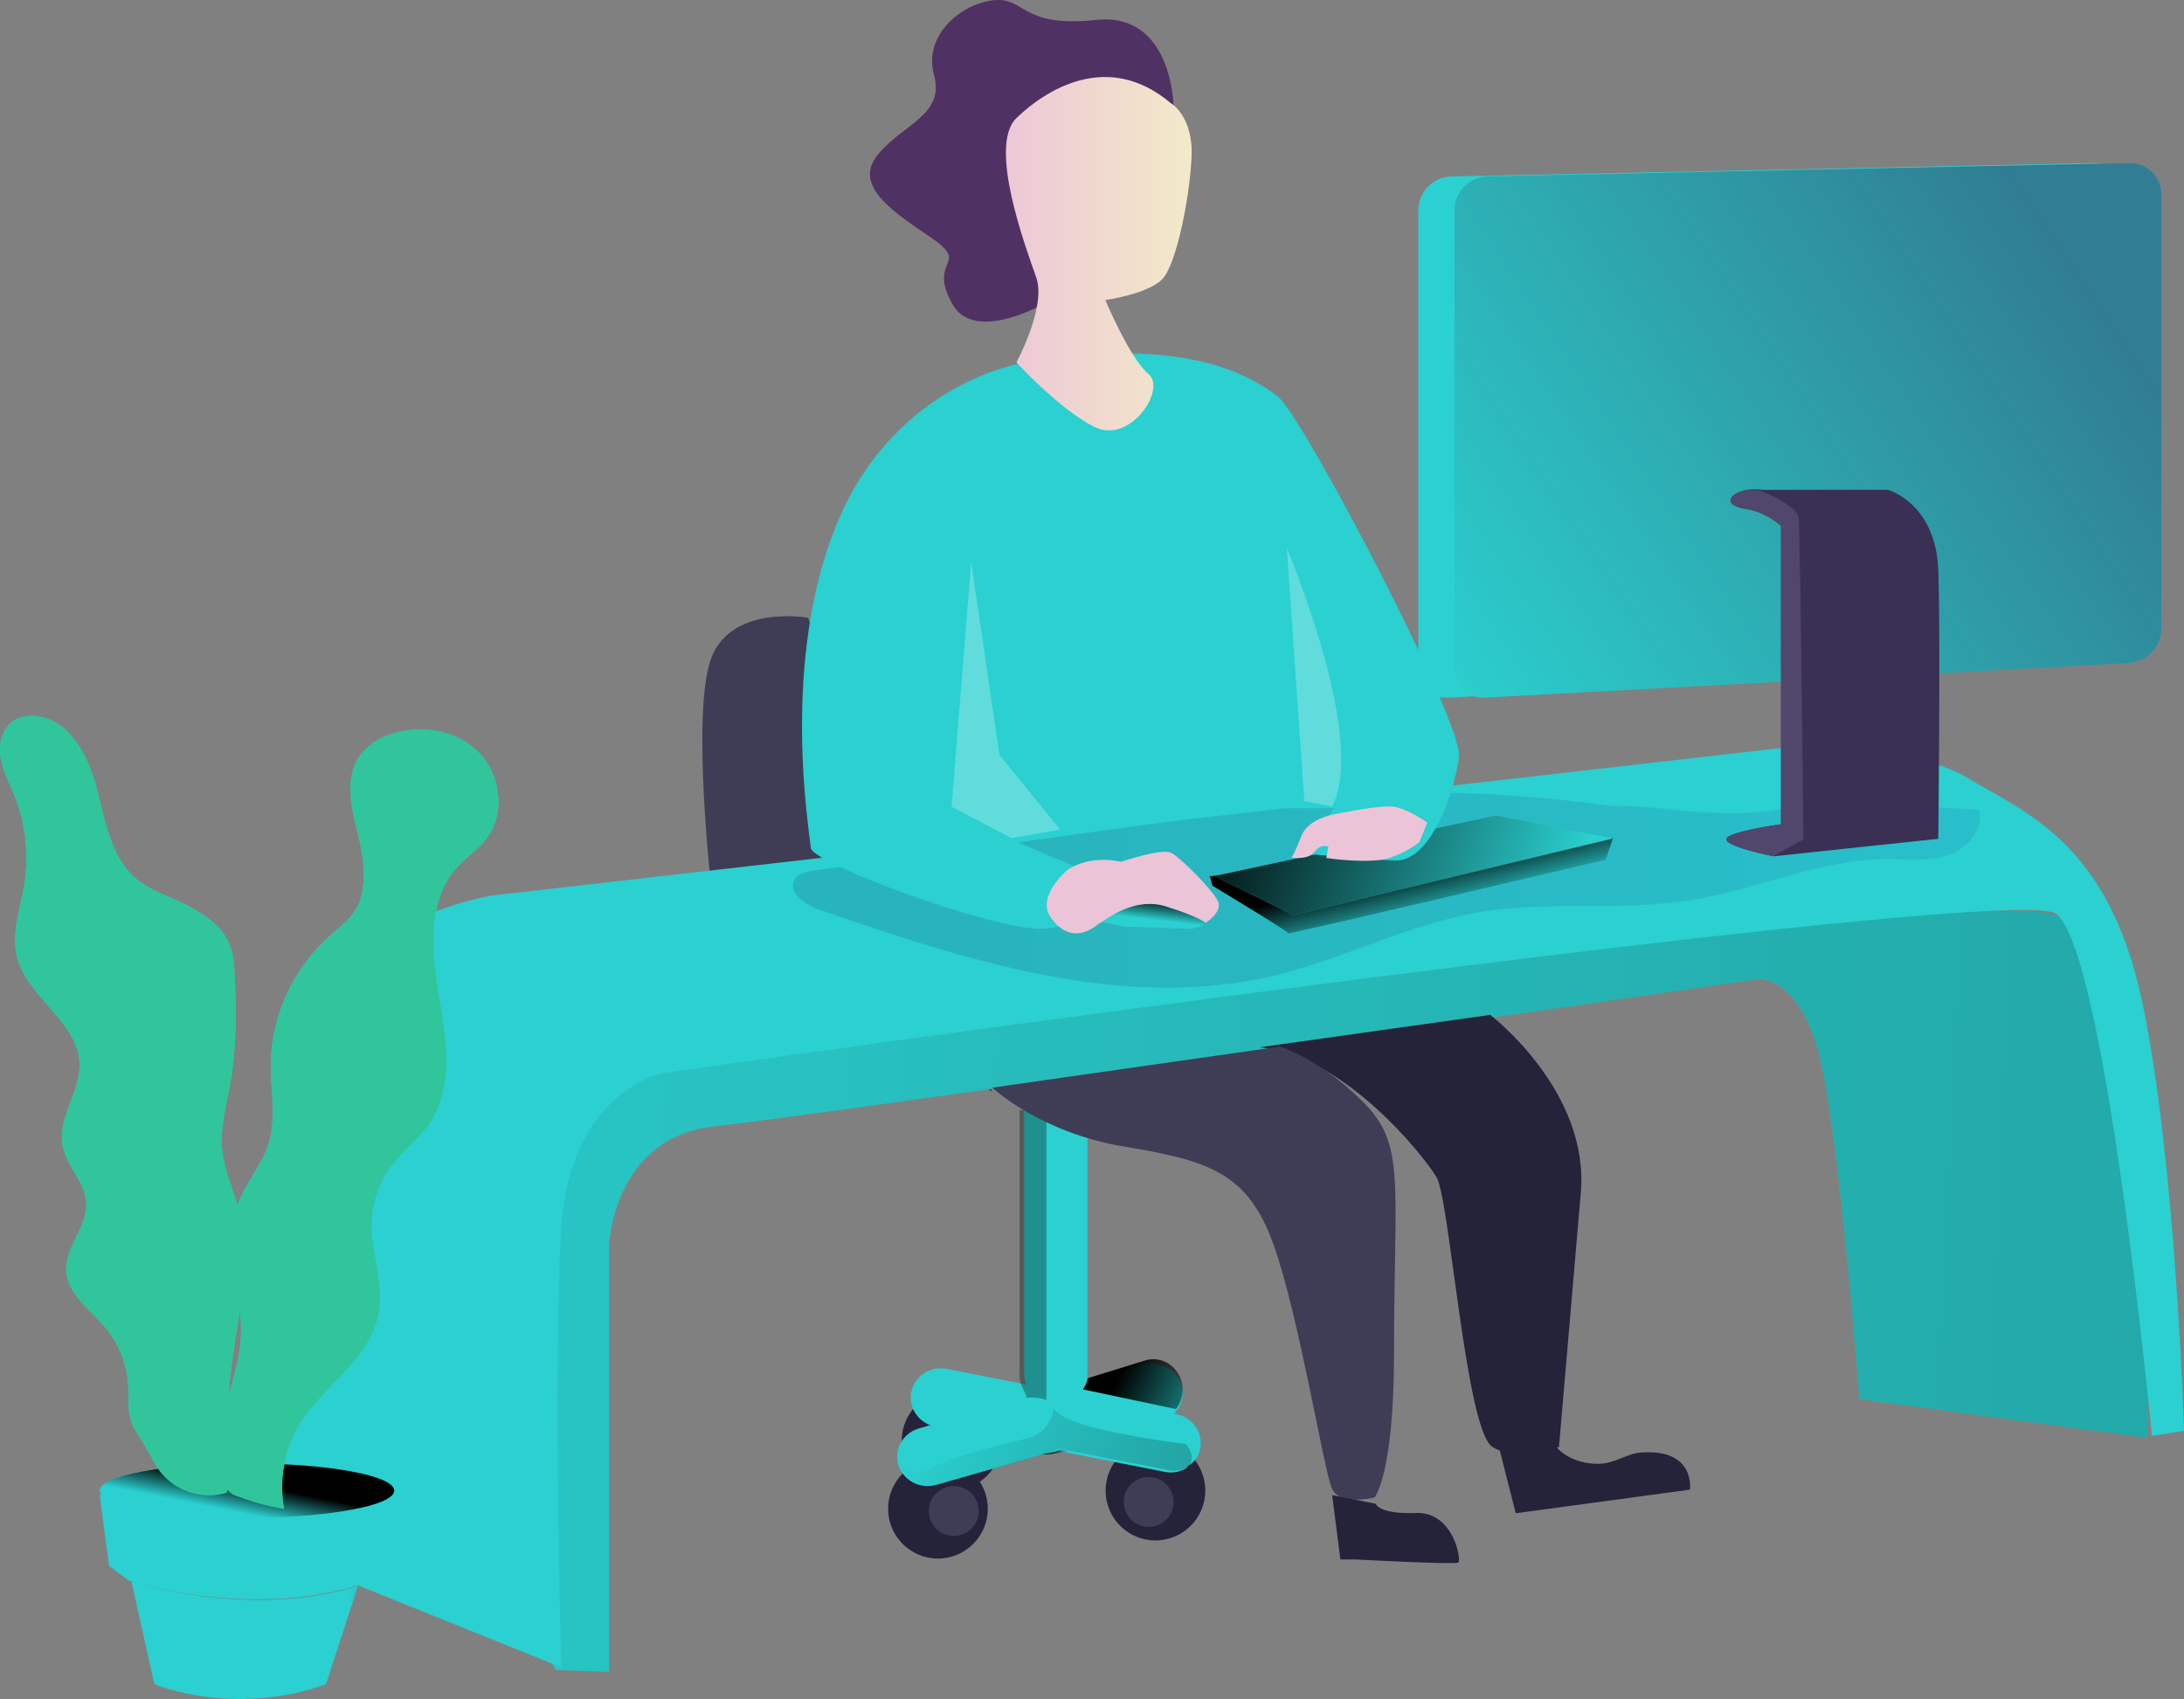 <?xml version="1.0" encoding="utf-8"?>
<svg viewBox="743.101 217.506 482 375" xmlns="http://www.w3.org/2000/svg">
  <rect x="743.101" y="217.506" width="482" height="375" fill="#808080" stroke="none"/>
  <defs>
    <linearGradient id="a" x1="0%" x2="100%" y1="50%" y2="50%">
      <stop offset="0" stop-color="#183866"/>
      <stop offset="1" stop-color="#1A7FC1"/>
    </linearGradient>
    <linearGradient id="b" x1="-.13%" x2="100%" y1="50.057%" y2="50.057%">
      <stop offset="0"/>
      <stop offset="0.99" stop-opacity="0"/>
    </linearGradient>
    <linearGradient id="c" x1="176.072%" x2="310.393%" y1="-566.037%" y2="-534.629%">
      <stop offset="0"/>
      <stop offset="0.99" stop-opacity="0"/>
    </linearGradient>
    <linearGradient id="d" x1="58.928%" x2="52.269%" y1="-257.998%" y2="-277.344%">
      <stop offset="0"/>
      <stop offset="0.99" stop-opacity="0"/>
    </linearGradient>
    <linearGradient id="e" x1="156.099%" x2="8.109%" y1="-63.273%" y2="-76.114%">
      <stop offset="0"/>
      <stop offset="0.99" stop-opacity="0"/>
    </linearGradient>
    <linearGradient id="f" x1="2361.044%" x2="2162.651%" y1="-16584.906%" y2="-16647.547%">
      <stop offset="0"/>
      <stop offset="0.99" stop-opacity="0"/>
    </linearGradient>
    <linearGradient id="g" x1="241.391%" x2="133.142%" y1="-426.052%" y2="-412.195%">
      <stop offset="0"/>
      <stop offset="0.99" stop-opacity="0"/>
    </linearGradient>
    <linearGradient id="h" x1="106.85%" x2="-35.821%" y1="22.502%" y2="19.27%">
      <stop offset="0"/>
      <stop offset="1" stop-opacity="0"/>
    </linearGradient>
    <linearGradient id="i" x1="14.169%" x2="114.168%" y1="-41.335%" y2="-41.335%">
      <stop offset="0" stop-color="#183866"/>
      <stop offset="1" stop-color="#1A7FC1"/>
    </linearGradient>
    <linearGradient id="j" x1="40.386%" x2="71.43%" y1="39.515%" y2="67.977%">
      <stop offset="0"/>
      <stop offset="0.99" stop-opacity="0"/>
    </linearGradient>
    <linearGradient id="k" x1="-12.531%" x2="93.689%" y1="44.923%" y2="53.42%">
      <stop offset="0"/>
      <stop offset="0.99" stop-opacity="0"/>
    </linearGradient>
    <linearGradient id="l" x1="53.702%" x2="43.721%" y1="42.271%" y2="80.595%">
      <stop offset="0"/>
      <stop offset="0.99" stop-opacity="0"/>
    </linearGradient>
    <linearGradient id="m" x1="190.926%" x2="102.154%" y1="-333.246%" y2="-335.028%">
      <stop offset="0"/>
      <stop offset="0.99" stop-opacity="0"/>
    </linearGradient>
    <linearGradient id="n" x1="168.578%" x2="111.53%" y1="-126.252%" y2="-126.942%">
      <stop offset="0"/>
      <stop offset="0.99" stop-opacity="0"/>
    </linearGradient>
    <linearGradient id="o" x1="56.989%" x2="28.128%" y1="43.618%" y2="69.958%">
      <stop offset="0"/>
      <stop offset="0.99" stop-opacity="0"/>
    </linearGradient>
    <linearGradient id="p" x1="58.095%" x2="57.212%" y1="-1473.571%" y2="-1370.204%">
      <stop offset="0"/>
      <stop offset="0.99" stop-opacity="0"/>
    </linearGradient>
    <linearGradient id="q" x1="-.04%" x2="99.996%" y1="49.993%" y2="49.993%">
      <stop offset="0" stop-color="#ECC4D7"/>
      <stop offset="0.42" stop-color="#EFD4D1"/>
      <stop offset="1" stop-color="#F2EAC9"/>
    </linearGradient>
    <linearGradient id="r" x1="99.032%" x2="199.03%" y1="-163.287%" y2="-163.287%">
      <stop offset="0" stop-color="#ECC4D7"/>
      <stop offset="0.42" stop-color="#EFD4D1"/>
      <stop offset="1" stop-color="#F2EAC9"/>
    </linearGradient>
    <linearGradient id="s" x1="124.306%" x2="224.306%" y1="-84.564%" y2="-84.564%">
      <stop offset="0" stop-color="#ECC4D7"/>
      <stop offset="0.42" stop-color="#EFD4D1"/>
      <stop offset="1" stop-color="#F2EAC9"/>
    </linearGradient>
    <linearGradient id="t" x1="128.89%" x2="24.06%" y1="100.36%" y2="153.095%">
      <stop offset="0" stop-color="#362958" stop-opacity=".501"/>
      <stop offset="1" stop-color="#34313D" stop-opacity="0"/>
    </linearGradient>
    <linearGradient id="u" x1="3990.942%" x2="3874.36%" y1="-34225.187%" y2="-34268.317%">
      <stop offset="0"/>
      <stop offset="0.99" stop-opacity="0"/>
    </linearGradient>
  </defs>
  <path fill="#3F3D56" d="M178.317 202.334s-16.6-2.947-21.25 8.669c-4.65 11.616 0 51.733 0 51.733L219 307l-40.683-104.666z" style="stroke: rgba(185, 215, 90, 0);" transform="matrix(1, 0, 0, 1, 743.101, 151.506)"/>
  <path fill="#2BD0D0" d="M256.202 379.727l-24.555 7.008c-3.568 1.01-7.31-.952-8.372-4.386-1.047-3.438.987-7.046 4.55-8.069l24.522-7.014c3.565-1.01 7.307.947 8.372 4.379 1.058 3.433-.96 7.045-4.517 8.082z" style="stroke: rgba(185, 215, 90, 0);" transform="matrix(1, 0, 0, 1, 743.101, 151.506)"/>
  <circle cx="255" cy="395" r="11" fill="#25233A" style="stroke: rgba(185, 215, 90, 0);" transform="matrix(1, 0, 0, 1, 743.101, 151.506)"/>
  <circle cx="253.5" cy="397.5" r="5.5" fill="#3F3D56" style="stroke: rgba(185, 215, 90, 0);" transform="matrix(1, 0, 0, 1, 743.101, 151.506)"/>
  <circle cx="210" cy="384" r="11" fill="#25233A" style="stroke: rgba(185, 215, 90, 0);" transform="matrix(1, 0, 0, 1, 743.101, 151.506)"/>
  <path fill="url(#a)" d="M214 384.5a5.5 5.5 0 11-11 0 5.5 5.5 0 0111 0z" style="stroke: rgba(185, 215, 90, 0);" transform="matrix(1, 0, 0, 1, 743.101, 151.506)"/>
  <circle cx="207" cy="399" r="11" fill="#25233A" style="stroke: rgba(185, 215, 90, 0);" transform="matrix(1, 0, 0, 1, 743.101, 151.506)"/>
  <path fill="#3F3D56" d="M216 399.5a5.5 5.5 0 11-11 0 5.5 5.5 0 0111 0z" style="stroke: rgba(185, 215, 90, 0);" transform="matrix(1, 0, 0, 1, 743.101, 151.506)"/>
  <path fill="#2BD0D0" d="M257.085 390.874l-50.787-10.046c-3.574-.717-5.884-4.13-5.168-7.636.732-3.5 4.21-5.764 7.785-5.066l50.787 10.027c3.574.717 5.884 4.13 5.168 7.637-.723 3.507-4.204 5.781-7.785 5.084z" style="stroke: rgba(185, 215, 90, 0);" transform="matrix(1, 0, 0, 1, 743.101, 151.506)"/>
  <path fill="#2BD0D0" d="M226 310h14v59c0 3.866-3.133 7-6.997 7a6.999 6.999 0 01-6.996-7v-59H226z" style="stroke: rgba(185, 215, 90, 0);" transform="matrix(1, 0, 0, 1, 743.101, 151.506)"/>
  <path fill="#2BD0D0" d="M231.187 386.708l-24.537 7.025c-3.568 1.014-7.314-.949-8.375-4.388-1.047-3.44.987-7.05 4.548-8.074l24.537-7.005c3.564-1.01 7.304.948 8.368 4.381 1.039 3.435-.99 7.034-4.541 8.06z" style="stroke: rgba(185, 215, 90, 0);" transform="matrix(1, 0, 0, 1, 743.101, 151.506)"/>
  <path fill="url(#b)" d="M236 386.26l-3.125.551a12.89 12.89 0 01-2.875.172l1.305-.228a10.302 10.302 0 002.507-.755l2.188.26z" style="stroke: rgba(185, 215, 90, 0);" transform="matrix(1, 0, 0, 1, 743.101, 151.506)"/>
  <path fill="url(#c)" d="M261 372.738a6.914 6.914 0 01-1.46 4.262L239 372.65a7.113 7.113 0 001.098-2.462l12.654-3.923a6.201 6.201 0 014.913.579c1.5.867 2.609 2.324 3.083 4.048.164.6.249 1.222.252 1.846z" style="stroke: rgba(185, 215, 90, 0);" transform="matrix(1, 0, 0, 1, 743.101, 151.506)"/>
  <path fill="url(#d)" d="M225.22 371.103a5.776 5.776 0 01-.22-1.58V311h5.943v63.07c-.059.31-.04.627.057.93a9.278 9.278 0 00-2.845-.511c-.69-.04-1.385-.04-2.076 0l.425-.1c.262-.04-.94-2.091-1.283-3.286z" opacity=".31" style="stroke: rgba(185, 215, 90, 0);" transform="matrix(1, 0, 0, 1, 743.101, 151.506)"/>
  <path fill="url(#e)" d="M262.289 389.8c-.97.523-2.061.797-3.17.796a7.063 7.063 0 01-1.33-.13l-22.407-4.406-1.867-.363a6.54 6.54 0 01-2.133 1.055l-1.11.317-23.025 6.666c-3.514 1.007-7.202-.943-8.247-4.362 1.997 1.805 5.029 1.973 7.223.401 2.811-1.896 14.002-4.743 20.341-6.257 2.996-.698 5.288-3.05 5.848-6 .016-.173.042-.346.08-.517 1.056 1.113 2.997 2.362 6.505 3.423 8.64 2.589 22.667 4.304 22.667 4.304s2.532 2.42.625 5.073z" opacity=".31" style="stroke: rgba(185, 215, 90, 0);" transform="matrix(1, 0, 0, 1, 743.101, 151.506)"/>
  <path fill="url(#f)" d="M264 388a7.624 7.624 0 01-2 2 119.75 119.75 0 002-2z" style="stroke: rgba(185, 215, 90, 0);" transform="matrix(1, 0, 0, 1, 743.101, 151.506)"/>
  <path fill="url(#g)" d="M226.3 370.559a6.82 6.82 0 001.7 3.13c-.21.039-.425.092-.641.151L206.088 380c-3.271-.813-5.426-3.865-5.044-7.146.381-3.28 3.181-5.781 6.556-5.854a7.14 7.14 0 011.35.132l17.35 3.427z" style="stroke: rgba(185, 215, 90, 0);" transform="matrix(1, 0, 0, 1, 743.101, 151.506)"/>
  <path fill="#503164" d="M259 89.407s-.276-20.805-17.075-19.01c-16.8 1.793-15.511-5.095-22.687-4.339-7.175.757-15.51 7.786-13.117 16.468 2.395 8.682-6.332 10.623-12.064 17.21-5.733 6.587 1.349 11.976 11.006 18.416 9.657 6.44-.6 4.773 5.125 14.955 5.726 10.181 25.107-2.825 25.107-2.825L259 89.407z" style="stroke: rgba(185, 215, 90, 0);" transform="matrix(1, 0, 0, 1, 743.101, 151.506)"/>
  <path fill="#2BD0D0" d="M122.664 434.601l11.73.399v-93.745s.59-24.241 23.452-26.673c22.861-2.431 230.196-32.466 230.196-32.466s8.218-.87 12.951 14.901c4.733 15.771 9.34 77.787 9.34 77.787l63.64 8.577s1.68-109.55-21.302-115.595c-22.981-6.045-323.522 24.76-323.522 24.76s-22.29 116.352-6.485 142.055z" style="stroke: rgba(185, 215, 90, 0);" transform="matrix(1, 0, 0, 1, 743.101, 151.506)"/>
  <path fill="url(#h)" d="M122.664 434.601l11.73.399v-93.745s.59-24.241 23.452-26.673c22.861-2.431 230.196-32.466 230.196-32.466s8.218-.87 12.951 14.901c4.733 15.771 9.34 77.787 9.34 77.787l63.64 8.577s1.68-109.55-21.302-115.595c-22.981-6.045-323.522 24.76-323.522 24.76s-22.29 116.352-6.485 142.055z" opacity=".197" style="stroke: rgba(185, 215, 90, 0);" transform="matrix(1, 0, 0, 1, 743.101, 151.506)"/>
  <path fill="#2BD0D0" d="M62 303.784s5.744-31.756 46.144-40.079l285.183-32.643s27.996-1.16 40.804 6.587c12.808 7.746 31.088 14.168 38.583 49.223 7.495 35.056 9.286 94.942 9.286 94.942l-7.09 1.1s-10.348-108.44-21.312-115.306c-10.963-6.865-307.402 35.255-307.402 35.255s-20.561 4.088-22.352 34.532c-1.79 30.443 0 96.605 0 96.605L62 409.057V303.784z" style="stroke: rgba(185, 215, 90, 0);" transform="matrix(1, 0, 0, 1, 743.101, 151.506)"/>
  <path fill="url(#i)" d="M355.425 243.844c-14.762-1.9-29.644-3.276-44.519-2.72-11.18.433-22.286 1.966-33.372 3.493l-97.775 13.503c-1.66.23-3.55.603-4.38 2.044-1.592 2.752 2.15 5.464 5.182 6.512 32.51 11.256 67.243 22.656 100.708 14.63 15.3-3.669 29.511-11.288 45.03-13.935 15.518-2.647 31.448-.21 46.933-2.706 14.557-2.345 28.417-9.009 43.172-9.074 4.525 0 9.183.577 13.475-.839 4.293-1.415 8.088-5.739 6.9-10.05-13.853-.478-29.404-3.007-42.992-.262-13.449 2.712-24.894-.596-38.362-.596z" opacity=".19" style="stroke: rgba(185, 215, 90, 0);" transform="matrix(1, 0, 0, 1, 743.101, 151.506)"/>
  <path fill="#2BD0D0" d="M267 259.38l.57 2.114s16.881 10.173 16.775 10.501c-.106.328 70.024-16.24 70.024-16.24L356 251l-89 8.38z" style="stroke: rgba(185, 215, 90, 0);" transform="matrix(1, 0, 0, 1, 743.101, 151.506)"/>
  <path fill="url(#j)" d="M267 259.38l.57 2.114s16.881 10.173 16.775 10.501c-.106.328 70.024-16.24 70.024-16.24L356 251l-89 8.38z" style="stroke: rgba(185, 215, 90, 0);" transform="matrix(1, 0, 0, 1, 743.101, 151.506)"/>
  <path fill="#2BD0D0" d="M268 259.364L330.107 246 356 251.054 285.442 268z" style="stroke: rgba(185, 215, 90, 0);" transform="matrix(1, 0, 0, 1, 743.101, 151.506)"/>
  <path fill="url(#k)" d="M268 259.364L330.107 246 356 251.054 285.442 268z" style="stroke: rgba(185, 215, 90, 0);" transform="matrix(1, 0, 0, 1, 743.101, 151.506)"/>
  <path fill="#2BD0D0" d="M247.832 270.484l14.457.512s3.672.228 4.62-2.717c.95-2.945-5.89-9.16-6.622-9.277-.733-.118-19.76 5.22-17.017 10.556l4.562.926z" style="stroke: rgba(185, 215, 90, 0);" transform="matrix(1, 0, 0, 1, 743.101, 151.506)"/>
  <path fill="url(#l)" d="M247.832 270.484l14.457.512s3.672.228 4.62-2.717c.95-2.945-5.89-9.16-6.622-9.277-.733-.118-19.76 5.22-17.017 10.556l4.562.926z" style="stroke: rgba(185, 215, 90, 0);" transform="matrix(1, 0, 0, 1, 743.101, 151.506)"/>
  <path fill="#2BD0D0" d="M79 416.056l-7.058 21.677c-20.473 7.351-37.88 0-37.88 0L29 415s25.535 8.56 50 1.056z" style="stroke: rgba(185, 215, 90, 0);" transform="matrix(1, 0, 0, 1, 743.101, 151.506)"/>
  <path fill="url(#m)" d="M79 416.056l-7.058 21.677c-20.473 7.351-37.88 0-37.88 0L29 415s25.535 8.56 50 1.056z" style="stroke: rgba(185, 215, 90, 0);" transform="matrix(1, 0, 0, 1, 743.101, 151.506)"/>
  <path fill="#2BD0D0" d="M87 396l-2.284 16.943-5.786 3.008c-24.648 7.42-50.415-1.038-50.415-1.038l-4.443-3.283L22 396h65z" style="stroke: rgba(185, 215, 90, 0);" transform="matrix(1, 0, 0, 1, 743.101, 151.506)"/>
  <path fill="url(#n)" d="M87 396l-2.284 16.943-5.786 3.008c-24.648 7.42-50.415-1.038-50.415-1.038l-4.443-3.283L22 396h65z" style="stroke: rgba(185, 215, 90, 0);" transform="matrix(1, 0, 0, 1, 743.101, 151.506)"/>
  <ellipse cx="54.5" cy="395" fill="#2BD0D0" rx="32.5" ry="6" style="stroke: rgba(185, 215, 90, 0);" transform="matrix(1, 0, 0, 1, 743.101, 151.506)"/>
  <ellipse cx="54.5" cy="395" fill="url(#o)" rx="32.5" ry="6" style="stroke: rgba(185, 215, 90, 0);" transform="matrix(1, 0, 0, 1, 743.101, 151.506)"/>
  <path fill="#2BD0D0" d="M39.641 265.03c-3.182-1.515-6.603-2.658-9.356-4.87-5.547-4.5-6.953-12.248-8.69-19.198-1.736-6.951-5.097-14.593-11.944-16.587-2.562-.737-5.567-.445-7.515 1.39-2.053 1.933-2.47 5.11-1.908 7.914.561 2.804 1.928 5.316 2.985 7.974a36.878 36.878 0 012.172 19.477c-.865 5.389-2.932 10.851-1.605 16.134 2.252 8.964 13.47 14.22 13.78 23.457.212 6.233-4.885 12.001-3.73 18.135.852 4.538 5.005 8.08 5.23 12.692.25 5.23-4.662 9.655-4.424 14.885.237 5.23 5.427 8.725 8.815 12.839a21.453 21.453 0 014.827 12.193c.178 2.791-.179 5.682.726 8.327.66 1.933 1.98 3.575 3.004 5.316 1.13 1.88 1.981 3.914 3.341 5.655a13.696 13.696 0 0014.725 4.651c1.05-6.95.132-14.04.423-21.065.574-13.609 5.691-27.324 2.416-40.535-1.201-4.844-3.512-9.443-3.922-14.413-.363-4.44.812-8.838 1.631-13.217 1.69-9.044 1.664-18.394.97-27.538-.547-7.256-5.618-10.599-11.95-13.616z" style="stroke: rgba(185, 215, 90, 0);" transform="matrix(1, 0, 0, 1, 743.101, 151.506)"/>
  <path fill="#2BD0D0" d="M59.752 300.767c-.053 6.062 1.33 12.33-.612 18.085-1.47 4.362-4.702 7.934-6.371 12.223-3.85 9.899 1.33 21 .273 31.57-.44 4.354-1.936 8.537-2.88 12.813a51.236 51.236 0 00-.851 16.485 4.17 4.17 0 003.325 4.342A51.942 51.942 0 0062.711 399a26.638 26.638 0 013.445-18.59c5.274-8.63 15.522-14.446 17.43-24.359 1.29-6.712-1.715-13.524-1.502-20.355a21.886 21.886 0 014.482-12.548c2.48-3.227 5.839-5.723 8.147-9.07 5.546-8.066 3.817-18.848 2.168-28.494-1.65-9.647-2.607-20.748 3.91-28.057 2.062-2.31 4.748-4.044 6.617-6.513 4.163-5.504 3.112-13.983-1.73-18.902-4.84-4.92-12.635-6.28-19.218-4.116a13.86 13.86 0 00-7.01 4.76c-3.325 4.714-1.995 11.154-.585 16.757 1.23 4.867 2.221 10.483.539 15.39-1.257 3.651-4.443 5.63-7.15 8.172a38.903 38.903 0 00-12.502 27.692z" style="stroke: rgba(185, 215, 90, 0);" transform="matrix(1, 0, 0, 1, 743.101, 151.506)"/>
  <path fill="#30C59B" d="M53.062 354.522c-.938 6.593-2.292 13.239-2.57 19.851v.665a1.757 1.757 0 01-.111.479 51.684 51.684 0 00-.866 16.501c.036.893.261 1.768.66 2.566-.032.279-.072.551-.111.83a13.702 13.702 0 01-14.73-4.652c-1.32-1.741-2.213-3.775-3.342-5.655-1.057-1.748-2.345-3.39-3.005-5.317-.905-2.659-.549-5.536-.727-8.327a21.453 21.453 0 00-4.828-12.196c-3.389-4.087-8.587-7.516-8.818-12.833-.231-5.317 4.676-9.656 4.425-14.887-.224-4.612-4.379-8.154-5.23-12.693-1.157-6.135 3.962-11.903 3.731-18.137-.31-9.238-11.532-14.495-13.785-23.46-1.32-5.284.74-10.747 1.605-16.136a36.876 36.876 0 00-2.146-19.46c-1.057-2.658-2.424-5.163-2.986-7.975-.561-2.81-.145-5.981 1.909-7.922 1.982-1.834 4.954-2.126 7.517-1.389 6.856 1.994 10.204 9.664 11.948 16.615 1.744 6.952 3.144 14.694 8.692 19.2 2.742 2.227 6.176 3.356 9.36 4.872 6.34 3.017 11.413 6.36 11.955 13.55.66 9.145.72 18.496-.97 27.541-.82 4.38-1.982 8.78-1.632 13.219.35 4.44 2.272 8.64 3.527 12.946.139.485.277.977.396 1.469 1.665 6.839 1.13 13.757.132 20.735z" style="stroke: rgba(185, 215, 90, 0);" transform="matrix(1, 0, 0, 1, 743.101, 151.506)"/>
  <path fill="url(#p)" d="M49.718 394a7.789 7.789 0 01-.502-2.488c-.43-5.36-.216-10.78.637-16.047.023-.155.052-.31.08-.465-.171 6.346.374 12.744-.215 19z" style="stroke: rgba(185, 215, 90, 0);" transform="matrix(1, 0, 0, 1, 743.101, 151.506)"/>
  <path fill="#30C59B" d="M107.393 251.014c-1.871 2.47-4.562 4.202-6.627 6.513-6.527 7.303-5.568 18.41-3.916 28.057 1.651 9.646 3.383 20.428-2.172 28.495-2.31 3.32-5.674 5.842-8.159 9.069a21.865 21.865 0 00-4.49 12.548c-.212 6.831 2.798 13.643 1.506 20.355-1.911 9.913-12.175 15.742-17.457 24.36A26.644 26.644 0 0062.654 399a51.824 51.824 0 01-10.064-2.715 5.425 5.425 0 01-2.344-1.415 2.503 2.503 0 01-.247-.345 6.232 6.232 0 01-.699-2.55c-.599-5.506-.3-11.073.886-16.484.033-.16.073-.319.113-.478.946-4.11 2.345-8.14 2.771-12.336a39.84 39.84 0 00-.16-8.166c1.006-6.971 1.545-13.882-.153-20.668-.12-.49-.26-.982-.4-1.467.127-.425.273-.85.44-1.268 1.672-4.289 4.909-7.86 6.38-12.223 1.939-5.756.56-12.023.613-18.085.087-10.47 4.823-20.58 12.429-27.725 2.71-2.542 5.901-4.52 7.16-8.172 1.685-4.907.666-10.523-.54-15.39-1.418-5.603-2.764-12.043.587-16.757 1.665-2.337 4.29-3.857 7.02-4.76 6.567-2.165 14.407-.804 19.249 4.116 4.842 4.92 5.868 13.43 1.698 18.902z" style="stroke: rgba(185, 215, 90, 0);" transform="matrix(1, 0, 0, 1, 743.101, 151.506)"/>
  <path fill="#2BD0D0" d="M225.573 146.146s-27.817 4.3-40.684 34.977c-12.867 30.677-6.176 68.683-5.951 72.027.225 3.344 39.428 17.85 50.635 17.85 11.208 0 13.542-11.229 13.542-11.229l-19.803-8.433 60.17-6.949h10.804l-5.951 10.032s11.743 1.23 19.592 1.511c7.848.281 13.178-15.24 14.057-22.959.88-7.717-34.667-75.458-39.977-79.47-5.31-4.013-19.717-13.817-56.434-7.357z" style="stroke: rgba(185, 215, 90, 0);" transform="matrix(1, 0, 0, 1, 743.101, 151.506)"/>
  <path fill="url(#q)" d="M258.392 88.776s5.032 2.83 4.58 11.985c-.453 9.155-3.29 22.932-6.153 26.5-2.864 3.57-12.88 4.968-12.88 4.968s5.464 12.977 9.53 16.326c4.066 3.349-4.086 15.687-12.015 11.639-7.928-4.049-17.12-14.216-17.12-14.216s6.612-12.245 4.376-18.69c-2.235-6.445-10.772-29.064-4.376-35.242 6.396-6.18 20.186-15.035 34.058-3.27z" style="stroke: rgba(185, 215, 90, 0);" transform="matrix(1, 0, 0, 1, 743.101, 151.506)"/>
  <path fill="#FFF" opacity=".25" d="M214.334 190L210 244.055 223.238 251 234 249.122l-13.428-16.504zM284 187s17.909 42.077 9.97 57l-6.116-1.16L284 187z" style="stroke: rgba(185, 215, 90, 0);" transform="matrix(1, 0, 0, 1, 743.101, 151.506)"/>
  <path fill="url(#r)" d="M235.522 258.045s-6.766 5.775-3.746 10.267c3.02 4.491 6.625 4.363 9.631 2.355 3.006-2.009 8.911-6.776 15.946-4.588 7.035 2.188 8.744 3.58 8.744 3.58s3.705-2.316 2.744-4.639c-.962-2.323-8.32-9.85-10.452-10.825-2.132-.975-10.983 2.021-10.983 2.021s-6.503-1.758-11.884 1.83z" style="stroke: rgba(185, 215, 90, 0);" transform="matrix(1, 0, 0, 1, 743.101, 151.506)"/>
  <path fill="url(#s)" d="M295.191 245.598s-6.385.759-7.998 4.957c-1.613 4.198-2.193 4.71-2.193 4.71s3.606.69 5.106-1.264 3.059-1.133 3.059-1.133l-.447 2.507s9.798 1.477 14.224-.11c4.425-1.589 6.325-3.453 6.325-3.453l1.733-4.24s-4.18-3.03-7.332-3.5c-3.152-.47-12.477 1.526-12.477 1.526z" style="stroke: rgba(185, 215, 90, 0);" transform="matrix(1, 0, 0, 1, 743.101, 151.506)"/>
  <path fill="#25233A" d="M328.893 290s21.934 16.687 19.984 39.259c-1.949 22.572-4.813 56.087-4.813 56.087s-8.846 3.722-14.707 0c-5.862-3.722-9.411-54.65-12.315-59.513-2.904-4.864-20.375-26.79-39.042-28.679L328.893 290z" style="stroke: rgba(185, 215, 90, 0);" transform="matrix(1, 0, 0, 1, 743.101, 151.506)"/>
  <path fill="#3F3D56" d="M219 306.058s10.444 9.895 29.062 13.002c18.619 3.107 27.297 5.7 32.987 21.605 5.69 15.905 11.148 50.137 12.935 53.963 1.786 3.826 9.382 1.874 9.382 1.874s4.296-4.895 4.296-32.114c0-37.946 2.655-45.724-6.913-55.256-9.568-9.533-18.272-12.132-18.272-12.132L219 306.058z" style="stroke: rgba(185, 215, 90, 0);" transform="matrix(1, 0, 0, 1, 743.101, 151.506)"/>
  <path fill="#25233A" d="M294 396l1.82 14.197h3.408s21.948 1.187 22.636.675c.688-.513-1.057-11.243-9.372-10.94-8.316.304-8.861-2.023-8.861-2.023L294 396zm37-9.844L334.518 400l38.437-5.212s1.353-9.093-10.823-8.191c-3.214.234-5.608 2.465-9.471 2.485-3.863.02-7.563-1.543-9.511-4.082L331 386.156z" style="stroke: rgba(185, 215, 90, 0);" transform="matrix(1, 0, 0, 1, 743.101, 151.506)"/>
  <path fill="#2BD0D0" d="M461.804 212.337l-142.243 7.654c-3.44.181-6.376-2.47-6.561-5.926V112.473c.003-4.101 3.267-7.448 7.348-7.535l141.661-2.937a6.835 6.835 0 014.886 1.917 6.898 6.898 0 012.105 4.827v95.971c-.005 4.056-3.164 7.402-7.196 7.621z" style="stroke: rgba(185, 215, 90, 0);" transform="matrix(1, 0, 0, 1, 743.101, 151.506)"/>
  <path fill="#2BD0D0" d="M469.804 212.337l-142.25 7.655c-3.44.177-6.372-2.478-6.554-5.934V112.473c-.004-4.102 3.26-7.452 7.342-7.535l141.68-2.937c3.777-.07 6.898 2.943 6.978 6.738v95.977c-.005 4.057-3.164 7.403-7.196 7.621z" style="stroke: rgba(185, 215, 90, 0);" transform="matrix(1, 0, 0, 1, 743.101, 151.506)"/>
  <path fill="url(#t)" d="M469.804 212.337l-142.25 7.655c-3.44.177-6.372-2.478-6.554-5.934V112.473c-.004-4.102 3.26-7.452 7.342-7.535l141.68-2.937c3.777-.07 6.898 2.943 6.978 6.738v95.977c-.005 4.057-3.164 7.403-7.196 7.621z" style="stroke: rgba(185, 215, 90, 0);" transform="matrix(1, 0, 0, 1, 743.101, 151.506)"/>
  <path fill="#3A3054" d="M427.773 251.138L391.478 255s-11.053-2.23-10.455-3.862c.599-1.633 12.156-3.205 12.156-3.205v-65.804c-.1-.146-1.621-2.084-5.789-3.319-.807-.239-1.628-.43-2.459-.57a7.252 7.252 0 01-2.06-.624c-2.479-1.28.26-3.51 4.107-3.61a9.625 9.625 0 011.802.106h27.913s10.568 2.973 11.08 17.811c.511 14.839 0 59.215 0 59.215z" style="stroke: rgba(185, 215, 90, 0);" transform="matrix(1, 0, 0, 1, 743.101, 151.506)"/>
  <path fill="#51466B" d="M398 251.277L391.322 255s-10.888-2.23-10.299-3.863c.59-1.632 11.995-3.205 11.995-3.205v-65.809c-.138-.152-1.807-1.898-5.703-3.318a28.64 28.64 0 00-4.452-1.195c-2.442-1.28.255-3.51 4.046-3.61 3.228.445 9.585 4.028 9.998 6.073.412 2.044 1.093 71.204 1.093 71.204z" style="stroke: rgba(185, 215, 90, 0);" transform="matrix(1, 0, 0, 1, 743.101, 151.506)"/>
  <path fill="url(#u)" d="M263 389c-.881 1.001-1.29 1.37-.77.547.27-.159.527-.342.77-.547z" style="stroke: rgba(185, 215, 90, 0);" transform="matrix(1, 0, 0, 1, 743.101, 151.506)"/>
</svg>